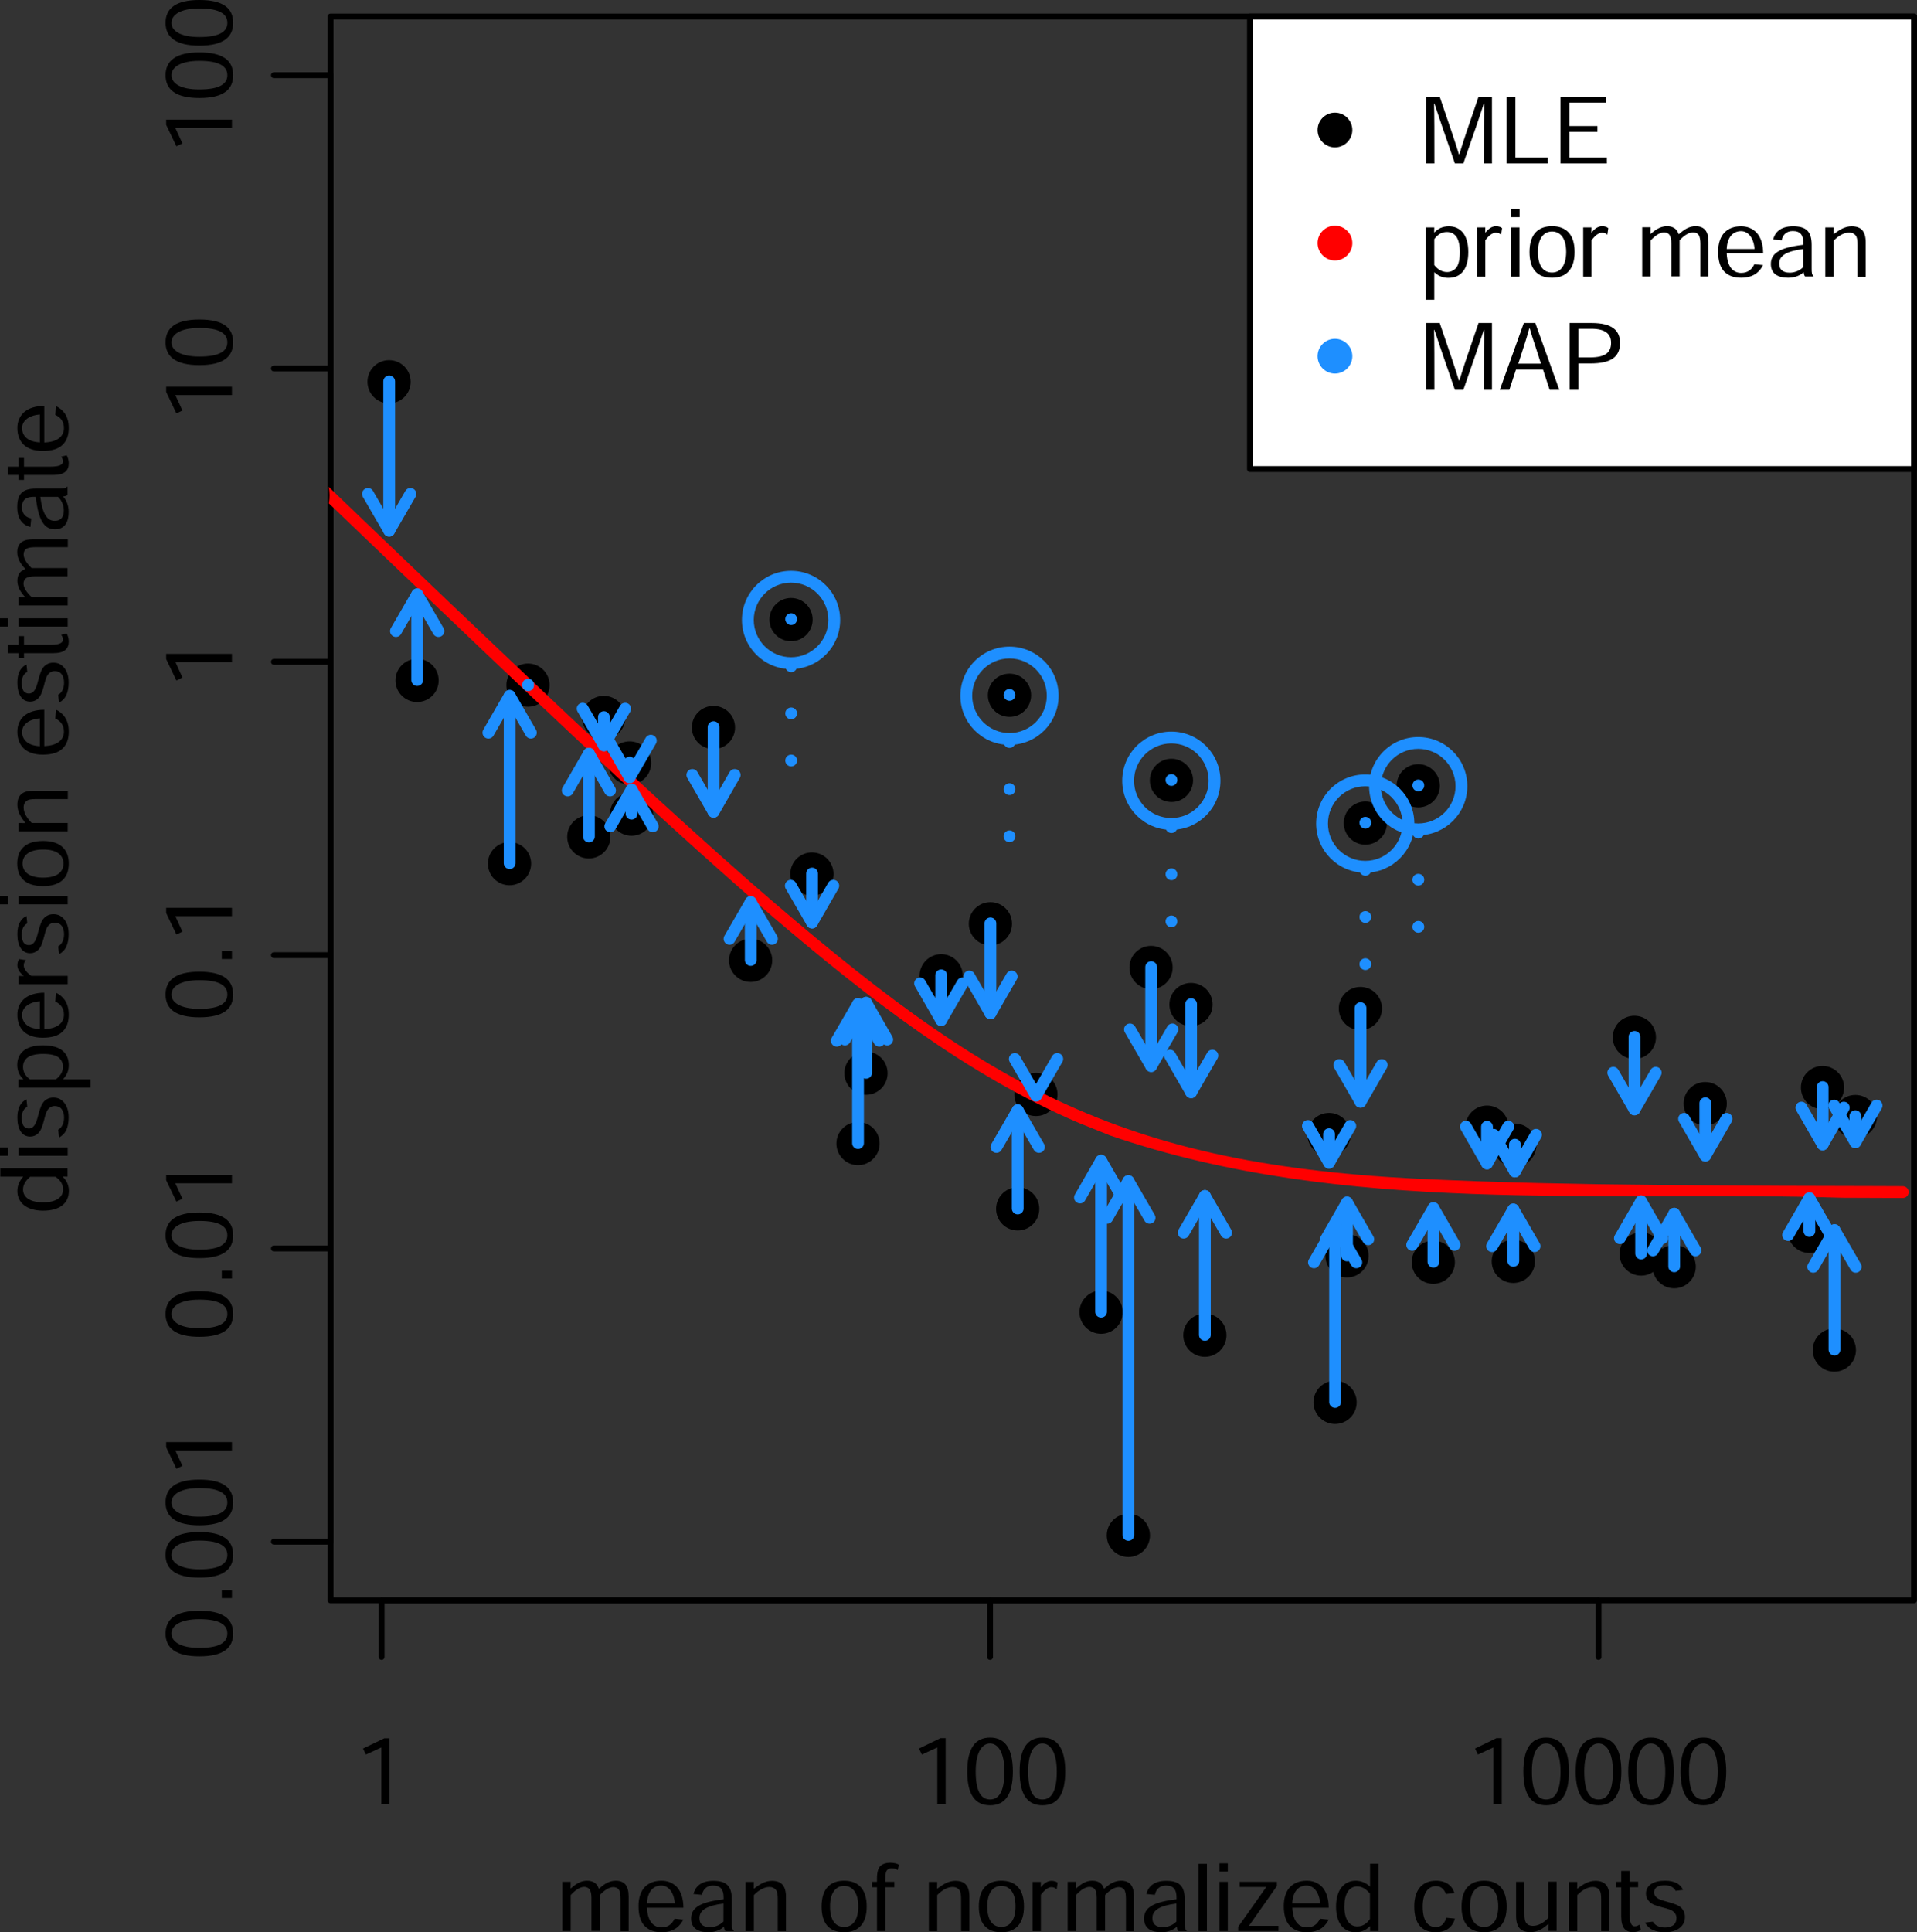 <?xml version="1.0" encoding="utf-8"?>
<!-- Generator: Adobe Illustrator 26.0.0, SVG Export Plug-In . SVG Version: 6.00 Build 0)  -->
<svg version="1.1" id="Layer_1" xmlns="http://www.w3.org/2000/svg" xmlns:xlink="http://www.w3.org/1999/xlink" x="0px" y="0px"
	 viewBox="0 0 158.85 160.08" style="enable-background:new 0 0 158.85 160.08;" xml:space="preserve">
<rect x="0" y="0" width="158.85" height="160.08" fill="#333333" stroke="none"/>
<style type="text/css">
	.st0{fill:none;stroke:#000000;stroke-width:0.488;stroke-linecap:round;stroke-linejoin:round;stroke-miterlimit:10;}
	.st1{fill:#FF0000;}
	.st2{fill:none;stroke:#1E8FFF;stroke-width:0.976;stroke-linecap:round;stroke-linejoin:round;stroke-miterlimit:10;}
	
		.st3{fill:none;stroke:#1E8FFF;stroke-width:0.976;stroke-linecap:round;stroke-linejoin:round;stroke-miterlimit:10;stroke-dasharray:0,3.905;}
	.st4{fill:#1E8FFF;}
	.st5{fill:#FFFFFF;}
</style>
<g>
	<path d="M34.03,31.63c0-0.99-0.8-1.79-1.79-1.79c-0.99,0-1.79,0.8-1.79,1.79c0,0.99,0.8,1.79,1.79,1.79
		C33.23,33.42,34.03,32.62,34.03,31.63"/>
	<path d="M45.54,56.76c0-0.99-0.8-1.79-1.79-1.79c-0.99,0-1.79,0.8-1.79,1.79s0.8,1.79,1.79,1.79
		C44.74,58.55,45.54,57.75,45.54,56.76"/>
	<path d="M51.82,59.44c0-0.99-0.8-1.79-1.79-1.79c-0.99,0-1.79,0.8-1.79,1.79c0,0.99,0.8,1.79,1.79,1.79
		C51.02,61.23,51.82,60.43,51.82,59.44"/>
	<path d="M53.96,63.21c0-0.99-0.8-1.79-1.79-1.79c-0.99,0-1.79,0.8-1.79,1.79c0,0.99,0.8,1.79,1.79,1.79
		C53.16,65,53.96,64.2,53.96,63.21"/>
	<path d="M60.91,60.27c0-0.99-0.8-1.79-1.79-1.79c-0.99,0-1.79,0.8-1.79,1.79c0,0.99,0.8,1.79,1.79,1.79
		C60.11,62.06,60.91,61.26,60.91,60.27"/>
	<path d="M69.07,72.41c0-0.99-0.8-1.79-1.79-1.79c-0.99,0-1.79,0.8-1.79,1.79c0,0.99,0.8,1.79,1.79,1.79
		C68.27,74.2,69.07,73.4,69.07,72.41"/>
	<path d="M79.78,80.84c0-0.99-0.8-1.79-1.79-1.79c-0.99,0-1.79,0.8-1.79,1.79c0,0.99,0.8,1.79,1.79,1.79
		C78.98,82.63,79.78,81.83,79.78,80.84"/>
	<path d="M83.86,76.53c0-0.99-0.8-1.79-1.79-1.79c-0.99,0-1.79,0.8-1.79,1.79c0,0.99,0.8,1.79,1.79,1.79
		C83.06,78.32,83.86,77.52,83.86,76.53"/>
	<path d="M87.63,90.67c0-0.99-0.8-1.79-1.79-1.79c-0.99,0-1.79,0.8-1.79,1.79c0,0.99,0.8,1.79,1.79,1.79
		C86.83,92.47,87.63,91.66,87.63,90.67"/>
	<path d="M97.17,80.15c0-0.99-0.8-1.79-1.79-1.79c-0.99,0-1.79,0.8-1.79,1.79c0,0.99,0.8,1.79,1.79,1.79
		C96.37,81.94,97.17,81.14,97.17,80.15"/>
	<path d="M100.48,83.22c0-0.99-0.8-1.79-1.79-1.79c-0.99,0-1.79,0.8-1.79,1.79c0,0.99,0.8,1.79,1.79,1.79
		C99.68,85.01,100.48,84.21,100.48,83.22"/>
	<path d="M111.92,93.99c0-0.99-0.8-1.79-1.79-1.79c-0.99,0-1.79,0.8-1.79,1.79s0.8,1.79,1.79,1.79
		C111.12,95.78,111.92,94.98,111.92,93.99"/>
	<path d="M114.52,83.55c0-0.99-0.8-1.79-1.79-1.79c-0.99,0-1.79,0.8-1.79,1.79s0.8,1.79,1.79,1.79
		C113.71,85.34,114.52,84.53,114.52,83.55"/>
	<path d="M125.01,93.38c0-0.99-0.8-1.79-1.79-1.79s-1.79,0.8-1.79,1.79c0,0.99,0.8,1.79,1.79,1.79S125.01,94.37,125.01,93.38"/>
	<path d="M127.31,94.87c0-0.99-0.8-1.79-1.79-1.79s-1.79,0.81-1.79,1.79c0,0.99,0.8,1.79,1.79,1.79S127.31,95.85,127.31,94.87"/>
	<path d="M137.22,85.94c0-0.99-0.8-1.79-1.79-1.79c-0.99,0-1.79,0.8-1.79,1.79c0,0.99,0.8,1.79,1.79,1.79
		C136.42,87.73,137.22,86.92,137.22,85.94"/>
	<path d="M143.09,91.43c0-0.99-0.8-1.79-1.79-1.79c-0.99,0-1.79,0.8-1.79,1.79c0,0.99,0.8,1.79,1.79,1.79
		C142.29,93.22,143.09,92.42,143.09,91.43"/>
	<path d="M152.81,90.1c0-0.99-0.8-1.79-1.79-1.79c-0.99,0-1.79,0.8-1.79,1.79c0,0.99,0.8,1.79,1.79,1.79
		C152,91.88,152.81,91.08,152.81,90.1"/>
	<path d="M155.53,92.5c0-0.99-0.8-1.79-1.79-1.79c-0.99,0-1.79,0.8-1.79,1.79c0,0.99,0.8,1.79,1.79,1.79
		C154.72,94.29,155.53,93.49,155.53,92.5"/>
	<path d="M36.35,56.37c0-0.99-0.8-1.79-1.79-1.79c-0.99,0-1.79,0.8-1.79,1.79c0,0.99,0.8,1.79,1.79,1.79
		C35.55,58.16,36.35,57.36,36.35,56.37"/>
	<path d="M44.01,71.55c0-0.99-0.8-1.79-1.79-1.79c-0.99,0-1.79,0.8-1.79,1.79c0,0.99,0.8,1.79,1.79,1.79
		C43.21,73.34,44.01,72.53,44.01,71.55"/>
	<path d="M50.58,69.33c0-0.99-0.8-1.79-1.79-1.79c-0.99,0-1.79,0.8-1.79,1.79c0,0.99,0.8,1.79,1.79,1.79
		C49.78,71.12,50.58,70.32,50.58,69.33"/>
	<path d="M54.12,67.45c0-0.99-0.8-1.79-1.79-1.79c-0.99,0-1.79,0.8-1.79,1.79s0.8,1.79,1.79,1.79
		C53.31,69.24,54.12,68.43,54.12,67.45"/>
	<path d="M63.99,79.56c0-0.99-0.8-1.79-1.79-1.79c-0.99,0-1.79,0.8-1.79,1.79c0,0.99,0.8,1.79,1.79,1.79
		C63.19,81.35,63.99,80.55,63.99,79.56"/>
	<path d="M72.89,94.74c0-0.99-0.8-1.79-1.79-1.79c-0.99,0-1.79,0.8-1.79,1.79c0,0.99,0.8,1.79,1.79,1.79
		C72.08,96.53,72.89,95.72,72.89,94.74"/>
	<path d="M73.55,88.91c0-0.99-0.8-1.79-1.79-1.79c-0.99,0-1.79,0.8-1.79,1.79c0,0.99,0.8,1.79,1.79,1.79
		C72.75,90.7,73.55,89.9,73.55,88.91"/>
	<path d="M86.12,100.15c0-0.99-0.8-1.79-1.79-1.79c-0.99,0-1.79,0.8-1.79,1.79c0,0.99,0.8,1.79,1.79,1.79
		C85.32,101.94,86.12,101.14,86.12,100.15"/>
	<path d="M93.03,108.71c0-0.99-0.8-1.79-1.79-1.79c-0.99,0-1.79,0.8-1.79,1.79c0,0.99,0.8,1.79,1.79,1.79
		C92.23,110.5,93.03,109.7,93.03,108.71"/>
	<path d="M95.29,127.2c0-0.99-0.8-1.79-1.79-1.79c-0.99,0-1.79,0.8-1.79,1.79c0,0.99,0.8,1.79,1.79,1.79
		C94.49,128.99,95.29,128.19,95.29,127.2"/>
	<path d="M101.63,110.62c0-0.99-0.8-1.79-1.79-1.79c-0.99,0-1.79,0.8-1.79,1.79c0,0.99,0.8,1.79,1.79,1.79
		C100.83,112.41,101.63,111.61,101.63,110.62"/>
	<path d="M112.42,116.18c0-0.99-0.8-1.79-1.79-1.79c-0.99,0-1.79,0.8-1.79,1.79c0,0.99,0.8,1.79,1.79,1.79
		C111.62,117.97,112.42,117.17,112.42,116.18"/>
	<path d="M113.41,104.04c0-0.99-0.8-1.79-1.79-1.79c-0.99,0-1.79,0.8-1.79,1.79c0,0.99,0.8,1.79,1.79,1.79
		C112.61,105.83,113.41,105.03,113.41,104.04"/>
	<path d="M120.56,104.57c0-0.99-0.8-1.79-1.79-1.79c-0.99,0-1.79,0.8-1.79,1.79c0,0.99,0.8,1.79,1.79,1.79
		C119.75,106.36,120.56,105.56,120.56,104.57"/>
	<path d="M127.19,104.5c0-0.99-0.8-1.79-1.79-1.79c-0.99,0-1.79,0.8-1.79,1.79c0,0.99,0.8,1.79,1.79,1.79
		C126.38,106.29,127.19,105.49,127.19,104.5"/>
	<path d="M137.78,103.89c0-0.99-0.8-1.79-1.79-1.79c-0.99,0-1.79,0.8-1.79,1.79c0,0.99,0.8,1.79,1.79,1.79
		C136.97,105.68,137.78,104.88,137.78,103.89"/>
	<path d="M140.52,104.94c0-0.99-0.8-1.79-1.79-1.79c-0.99,0-1.79,0.8-1.79,1.79c0,0.99,0.8,1.79,1.79,1.79
		C139.71,106.73,140.52,105.93,140.52,104.94"/>
	<path d="M151.72,102.01c0-0.99-0.8-1.79-1.79-1.79c-0.99,0-1.79,0.8-1.79,1.79c0,0.99,0.8,1.79,1.79,1.79
		C150.92,103.8,151.72,103,151.72,102.01"/>
	<path d="M153.79,111.85c0-0.99-0.8-1.79-1.79-1.79c-0.99,0-1.79,0.8-1.79,1.79c0,0.99,0.8,1.79,1.79,1.79
		C152.99,113.64,153.79,112.83,153.79,111.85"/>
	<path d="M67.34,51.33c0-0.99-0.8-1.79-1.79-1.79c-0.99,0-1.79,0.8-1.79,1.79c0,0.99,0.8,1.79,1.79,1.79
		C66.54,53.12,67.34,52.32,67.34,51.33"/>
	<path d="M85.44,57.6c0-0.99-0.8-1.79-1.79-1.79c-0.99,0-1.79,0.8-1.79,1.79c0,0.99,0.8,1.79,1.79,1.79
		C84.64,59.4,85.44,58.59,85.44,57.6"/>
	<path d="M98.86,64.65c0-0.99-0.8-1.79-1.79-1.79c-0.99,0-1.79,0.8-1.79,1.79c0,0.99,0.8,1.79,1.79,1.79
		C98.05,66.45,98.86,65.64,98.86,64.65"/>
	<path d="M114.93,68.19c0-0.99-0.8-1.79-1.79-1.79c-0.99,0-1.79,0.8-1.79,1.79c0,0.99,0.8,1.79,1.79,1.79
		C114.12,69.98,114.93,69.18,114.93,68.19"/>
	<path d="M119.31,65.1c0-0.99-0.8-1.79-1.79-1.79c-0.99,0-1.79,0.8-1.79,1.79c0,0.99,0.8,1.79,1.79,1.79
		C118.51,66.89,119.31,66.09,119.31,65.1"/>
	<line class="st0" x1="31.62" y1="132.58" x2="132.46" y2="132.58"/>
	<line class="st0" x1="31.62" y1="132.58" x2="31.62" y2="137.27"/>
	<line class="st0" x1="82.04" y1="132.58" x2="82.04" y2="137.27"/>
	<line class="st0" x1="132.46" y1="132.58" x2="132.46" y2="137.27"/>
	<polyline points="30.08,144.86 30.32,145.36 31.6,144.77 31.6,149.45 32.28,149.45 32.28,144.01 31.85,144.01 30.08,144.86 	"/>
	<path d="M86.38,144.44c0.65,0,1.19,0.72,1.19,2.32c0,1.73-0.5,2.32-1.19,2.32c-0.68,0-1.18-0.56-1.18-2.32
		C85.19,145.15,85.73,144.44,86.38,144.44L86.38,144.44 M84.49,146.75c0,2.02,0.71,2.81,1.89,2.81c1.23,0,1.89-0.85,1.89-2.81
		c0-1.93-0.68-2.8-1.89-2.8C85.18,143.95,84.49,144.81,84.49,146.75L84.49,146.75z M82.04,144.44c0.65,0,1.19,0.72,1.19,2.32
		c0,1.73-0.5,2.32-1.19,2.32c-0.68,0-1.19-0.56-1.19-2.32C80.85,145.15,81.39,144.44,82.04,144.44L82.04,144.44z M80.15,146.75
		c0,2.02,0.71,2.81,1.89,2.81c1.23,0,1.89-0.85,1.89-2.81c0-1.93-0.68-2.8-1.89-2.8C80.84,143.95,80.15,144.81,80.15,146.75
		L80.15,146.75z M76.15,144.86l0.24,0.5l1.28-0.59v4.68h0.69v-5.45h-0.43L76.15,144.86z"/>
	<path d="M141.14,144.44c0.65,0,1.19,0.72,1.19,2.32c0,1.73-0.5,2.32-1.19,2.32c-0.68,0-1.18-0.56-1.18-2.32
		C139.96,145.15,140.5,144.44,141.14,144.44L141.14,144.44 M139.26,146.75c0,2.02,0.71,2.81,1.89,2.81c1.23,0,1.89-0.85,1.89-2.81
		c0-1.93-0.68-2.8-1.89-2.8C139.94,143.95,139.26,144.81,139.26,146.75L139.26,146.75z M136.8,144.44c0.65,0,1.19,0.72,1.19,2.32
		c0,1.73-0.5,2.32-1.19,2.32c-0.68,0-1.19-0.56-1.19-2.32C135.62,145.15,136.16,144.44,136.8,144.44L136.8,144.44z M134.92,146.75
		c0,2.02,0.71,2.81,1.89,2.81c1.23,0,1.89-0.85,1.89-2.81c0-1.93-0.68-2.8-1.89-2.8C135.6,143.95,134.92,144.81,134.92,146.75
		L134.92,146.75z M132.46,144.44c0.65,0,1.19,0.72,1.19,2.32c0,1.73-0.5,2.32-1.19,2.32c-0.68,0-1.18-0.56-1.18-2.32
		C131.28,145.15,131.81,144.44,132.46,144.44L132.46,144.44z M130.57,146.75c0,2.02,0.71,2.81,1.89,2.81c1.23,0,1.89-0.85,1.89-2.81
		c0-1.93-0.68-2.8-1.89-2.8C131.26,143.95,130.57,144.81,130.57,146.75L130.57,146.75z M128.12,144.44c0.65,0,1.19,0.72,1.19,2.32
		c0,1.73-0.5,2.32-1.19,2.32c-0.68,0-1.18-0.56-1.18-2.32C126.93,145.15,127.47,144.44,128.12,144.44L128.12,144.44z M126.23,146.75
		c0,2.02,0.71,2.81,1.89,2.81c1.23,0,1.89-0.85,1.89-2.81c0-1.93-0.68-2.8-1.89-2.8C126.92,143.95,126.23,144.81,126.23,146.75
		L126.23,146.75z M122.23,144.86l0.24,0.5l1.28-0.59v4.68h0.69v-5.45H124L122.23,144.86z"/>
	<rect x="27.39" y="1.37" class="st0" width="131.21" height="131.21"/>
	<path d="M139.46,156.57c-0.1-0.23-0.26-0.4-0.47-0.53c-0.28-0.16-0.61-0.23-1.01-0.23c-0.51,0-0.86,0.09-1.14,0.26
		c-0.28,0.17-0.45,0.45-0.45,0.8c0,0.25,0.09,0.48,0.27,0.66c0.2,0.22,0.47,0.33,1.05,0.48c0.57,0.14,0.83,0.23,1,0.4
		c0.14,0.13,0.21,0.31,0.21,0.48c0,0.25-0.08,0.44-0.22,0.57c-0.19,0.16-0.46,0.23-0.73,0.23c-0.5,0-0.86-0.2-1.01-0.49l-0.65,0.08
		c0.15,0.27,0.36,0.48,0.63,0.6c0.29,0.14,0.64,0.2,1.04,0.2c0.52,0,0.94-0.14,1.22-0.37c0.29-0.24,0.42-0.52,0.42-0.9
		c0-0.31-0.11-0.55-0.27-0.72c-0.21-0.22-0.51-0.35-1.11-0.51c-0.62-0.17-0.79-0.23-0.96-0.37c-0.14-0.11-0.22-0.27-0.22-0.42
		c0-0.21,0.09-0.35,0.22-0.45c0.17-0.11,0.43-0.15,0.68-0.15c0.49,0,0.78,0.22,0.89,0.46L139.46,156.57 M134.34,155.9h-0.41v0.46
		h0.41v2.42c0,0.94,0.36,1.29,0.97,1.29c0.28,0,0.5-0.09,0.66-0.17l-0.11-0.46c-0.09,0.07-0.23,0.15-0.4,0.15
		c-0.28,0-0.43-0.33-0.43-1.02v-2.22h0.71v-0.46h-0.71v-0.89h-0.69V155.9z M133.36,159.99v-2.83c0-0.48-0.1-0.8-0.28-1.01
		c-0.19-0.23-0.5-0.33-0.89-0.33c-0.26,0-0.52,0.07-0.76,0.18c-0.24,0.12-0.48,0.28-0.71,0.46h-0.03l0.01-0.55h-0.69v4.08h0.69V157
		c0.19-0.2,0.46-0.41,0.67-0.51c0.2-0.1,0.4-0.16,0.6-0.16c0.28,0,0.44,0.1,0.55,0.23c0.14,0.18,0.16,0.47,0.16,0.79v2.64H133.36z
		 M125.63,155.9v2.83c0,0.48,0.1,0.79,0.28,1.01c0.19,0.23,0.52,0.33,0.9,0.33c0.31,0,0.6-0.08,0.86-0.22
		c0.22-0.12,0.41-0.27,0.61-0.44h0.03l-0.01,0.56h0.69v-4.08h-0.69v3c-0.2,0.22-0.43,0.39-0.63,0.49c-0.21,0.11-0.44,0.17-0.64,0.17
		c-0.28,0-0.45-0.1-0.55-0.22c-0.14-0.18-0.16-0.47-0.16-0.8v-2.63H125.63z M122.98,159.64c-0.7,0-1.17-0.52-1.17-1.7
		c0-1.24,0.55-1.7,1.17-1.7c0.61,0,1.17,0.46,1.17,1.7C124.15,159.07,123.69,159.64,122.98,159.64L122.98,159.64z M124.85,157.95
		c0-1.53-0.77-2.14-1.87-2.14c-1.1,0-1.87,0.61-1.87,2.14c0,1.36,0.6,2.13,1.87,2.13C124.23,160.08,124.85,159.29,124.85,157.95
		L124.85,157.95z M120.52,156.83c-0.18-0.58-0.65-1.02-1.53-1.02c-1.05,0-1.8,0.66-1.8,2.13c0,1.51,0.69,2.14,1.79,2.14
		c0.86,0,1.4-0.44,1.58-1.13l-0.71-0.07c-0.15,0.47-0.4,0.77-0.88,0.77c-0.57,0-1.08-0.4-1.08-1.7c0-1.16,0.49-1.69,1.09-1.69
		c0.45,0,0.68,0.27,0.84,0.65L120.52,156.83z M112.47,159.6c-0.67,0-1.07-0.61-1.07-1.65c0-1.05,0.39-1.67,1.07-1.67
		c0.41,0,0.76,0.25,1.05,0.59v2.11C113.33,159.26,113.01,159.6,112.47,159.6L112.47,159.6z M113.54,159.58l-0.01,0.4h0.69v-5.58
		h-0.69v1.89h-0.01c-0.31-0.28-0.7-0.48-1.18-0.48c-0.92,0-1.63,0.71-1.63,2.14c0,1.28,0.54,2.13,1.65,2.13
		c0.62,0,0.96-0.32,1.16-0.5H113.54z M107.08,157.69c0.05-1.05,0.57-1.48,1.19-1.48c0.59,0,1.05,0.56,1.12,1.48H107.08z
		 M110.1,158.05c0-0.72-0.18-1.32-0.54-1.72c-0.34-0.35-0.77-0.52-1.28-0.52c-0.58,0-1.02,0.18-1.35,0.49
		c-0.36,0.36-0.55,0.92-0.55,1.61c0,0.78,0.19,1.32,0.52,1.66c0.35,0.36,0.84,0.51,1.39,0.51c0.56,0,0.95-0.15,1.24-0.35
		c0.28-0.21,0.46-0.47,0.57-0.7l-0.72-0.07c-0.23,0.48-0.58,0.72-1.09,0.72c-0.57,0-1.15-0.4-1.2-1.63H110.1z M105.81,155.9h-3.09
		v0.43h2.21l-2.33,3.3v0.35h3.34v-0.43h-2.45l2.32-3.3V155.9z M101.74,155.9h-0.69v4.08h0.69V155.9z M101.05,155.05h0.69v-0.68
		h-0.69V155.05z M99.32,159.99h0.69v-5.58h-0.69V159.99z M97.48,159.19c-0.34,0.37-0.83,0.47-1.12,0.47c-0.66,0-0.87-0.33-0.87-0.76
		c0-0.64,0.59-1.02,1.99-1.2V159.19z M98.33,159.99v-0.04c-0.14-0.12-0.16-0.26-0.16-0.62v-1.98c0-1.17-0.52-1.53-1.54-1.53
		c-1.08,0-1.5,0.54-1.64,1.09l0.71,0.07c0.07-0.39,0.34-0.77,0.91-0.77c0.65,0,0.88,0.35,0.88,0.99v0.15
		c-1.99,0.23-2.69,0.72-2.69,1.59c0,0.69,0.42,1.14,1.46,1.14c0.46,0,0.97-0.17,1.25-0.46h0.01c0.01,0.14,0.04,0.26,0.12,0.37H98.33
		z M93.96,159.99v-2.88c0-0.46-0.09-0.77-0.27-0.99c-0.18-0.2-0.43-0.31-0.79-0.31c-0.26,0-0.48,0.06-0.72,0.17
		c-0.22,0.11-0.44,0.28-0.68,0.49h-0.02c-0.05-0.15-0.15-0.34-0.29-0.45c-0.16-0.13-0.38-0.21-0.68-0.21
		c-0.22,0-0.46,0.05-0.67,0.16c-0.21,0.1-0.43,0.27-0.67,0.48h-0.02l0.01-0.55h-0.69v4.08h0.69v-2.98c0.2-0.22,0.4-0.39,0.58-0.5
		c0.2-0.12,0.38-0.18,0.54-0.18c0.18,0,0.33,0.07,0.43,0.18c0.12,0.16,0.17,0.41,0.17,0.74v2.73h0.69V157
		c0.21-0.22,0.4-0.38,0.59-0.49c0.19-0.11,0.37-0.17,0.53-0.17c0.22,0,0.36,0.08,0.46,0.2c0.12,0.17,0.15,0.47,0.15,0.76v2.7H93.96z
		 M86.24,156.33l0.01-0.42h-0.69v4.08h0.69v-3.01c0.14-0.19,0.29-0.35,0.43-0.46c0.17-0.12,0.31-0.18,0.44-0.18
		c0.1,0,0.19,0.02,0.27,0.06c0.06,0.03,0.12,0.07,0.17,0.12l0.08-0.55c-0.07-0.05-0.13-0.08-0.2-0.1c-0.09-0.03-0.19-0.05-0.3-0.05
		c-0.19,0-0.34,0.06-0.49,0.15c-0.15,0.1-0.28,0.23-0.4,0.37H86.24z M82.98,159.64c-0.7,0-1.17-0.52-1.17-1.7
		c0-1.24,0.55-1.7,1.17-1.7c0.61,0,1.17,0.46,1.17,1.7C84.15,159.07,83.68,159.64,82.98,159.64L82.98,159.64z M84.85,157.95
		c0-1.53-0.77-2.14-1.87-2.14c-1.1,0-1.87,0.61-1.87,2.14c0,1.36,0.6,2.13,1.87,2.13C84.23,160.08,84.85,159.29,84.85,157.95
		L84.85,157.95z M80.33,159.99v-2.83c0-0.48-0.1-0.8-0.28-1.01c-0.19-0.23-0.5-0.33-0.89-0.33c-0.26,0-0.52,0.07-0.76,0.18
		c-0.25,0.12-0.48,0.28-0.72,0.46h-0.03l0.01-0.55h-0.69v4.08h0.69V157c0.19-0.2,0.46-0.41,0.67-0.51c0.2-0.1,0.4-0.16,0.6-0.16
		c0.28,0,0.44,0.1,0.55,0.23c0.14,0.18,0.16,0.47,0.16,0.79v2.64H80.33z M74.49,154.48c-0.09-0.05-0.18-0.08-0.28-0.11
		c-0.14-0.03-0.28-0.05-0.44-0.05c-0.35,0-0.61,0.09-0.79,0.24c-0.22,0.21-0.31,0.57-0.31,1.07v0.27h-0.41v0.45h0.41v3.63h0.69
		v-3.63h0.75v-0.45h-0.75v-0.28c0-0.38,0.06-0.61,0.18-0.72c0.1-0.08,0.22-0.12,0.36-0.12c0.11,0,0.22,0.02,0.31,0.05
		c0.08,0.03,0.14,0.07,0.18,0.1L74.49,154.48z M69.95,159.64c-0.7,0-1.17-0.52-1.17-1.7c0-1.24,0.56-1.7,1.17-1.7
		c0.61,0,1.17,0.46,1.17,1.7C71.12,159.07,70.66,159.64,69.95,159.64L69.95,159.64z M71.82,157.95c0-1.53-0.78-2.14-1.87-2.14
		c-1.1,0-1.87,0.61-1.87,2.14c0,1.36,0.6,2.13,1.87,2.13C71.2,160.08,71.82,159.29,71.82,157.95L71.82,157.95z M65.13,159.99v-2.83
		c0-0.48-0.1-0.8-0.28-1.01c-0.19-0.23-0.51-0.33-0.89-0.33c-0.26,0-0.52,0.07-0.76,0.18c-0.24,0.12-0.48,0.28-0.71,0.46h-0.03
		l0.01-0.55h-0.69v4.08h0.69V157c0.19-0.2,0.46-0.41,0.67-0.51c0.2-0.1,0.41-0.16,0.6-0.16c0.28,0,0.44,0.1,0.55,0.23
		c0.14,0.18,0.16,0.47,0.16,0.79v2.64H65.13z M59.95,159.19c-0.35,0.37-0.83,0.47-1.12,0.47c-0.66,0-0.87-0.33-0.87-0.76
		c0-0.64,0.59-1.02,1.99-1.2V159.19z M60.8,159.99v-0.04c-0.14-0.12-0.16-0.26-0.16-0.62v-1.98c0-1.17-0.52-1.53-1.54-1.53
		c-1.08,0-1.5,0.54-1.64,1.09l0.71,0.07c0.07-0.39,0.34-0.77,0.91-0.77c0.65,0,0.88,0.35,0.88,0.99v0.15
		c-1.99,0.23-2.69,0.72-2.69,1.59c0,0.69,0.42,1.14,1.46,1.14c0.46,0,0.97-0.17,1.25-0.46h0.01c0.01,0.14,0.04,0.26,0.12,0.37H60.8z
		 M53.61,157.69c0.05-1.05,0.57-1.48,1.19-1.48c0.59,0,1.05,0.56,1.12,1.48H53.61z M56.63,158.05c0-0.72-0.18-1.32-0.54-1.72
		c-0.34-0.35-0.77-0.52-1.28-0.52c-0.58,0-1.02,0.18-1.35,0.49c-0.36,0.36-0.55,0.92-0.55,1.61c0,0.78,0.18,1.32,0.52,1.66
		c0.35,0.36,0.84,0.51,1.38,0.51c0.56,0,0.95-0.15,1.24-0.35c0.28-0.21,0.46-0.47,0.57-0.7l-0.72-0.07
		c-0.23,0.48-0.58,0.72-1.09,0.72c-0.57,0-1.15-0.4-1.2-1.63H56.63z M52.09,159.99v-2.88c0-0.46-0.09-0.77-0.27-0.99
		c-0.18-0.2-0.43-0.31-0.79-0.31c-0.26,0-0.48,0.06-0.71,0.17c-0.23,0.11-0.44,0.28-0.68,0.49h-0.02c-0.05-0.15-0.15-0.34-0.29-0.45
		c-0.16-0.13-0.38-0.21-0.68-0.21c-0.22,0-0.46,0.05-0.67,0.16c-0.22,0.1-0.44,0.27-0.68,0.48h-0.02l0.01-0.55h-0.69v4.08h0.69
		v-2.98c0.2-0.22,0.4-0.39,0.58-0.5c0.2-0.12,0.38-0.18,0.54-0.18c0.18,0,0.32,0.07,0.43,0.18c0.12,0.16,0.17,0.41,0.17,0.74v2.73
		h0.69V157c0.21-0.22,0.4-0.38,0.59-0.49c0.19-0.11,0.37-0.17,0.52-0.17c0.22,0,0.36,0.08,0.46,0.2c0.12,0.17,0.15,0.47,0.15,0.76
		v2.7H52.09z"/>
	<path d="M3.31,36.65c-1.05-0.05-1.48-0.57-1.48-1.19c0-0.59,0.56-1.05,1.48-1.12V36.65 M3.68,33.63c-0.72,0-1.32,0.18-1.72,0.55
		c-0.35,0.34-0.52,0.77-0.52,1.28c0,0.58,0.18,1.03,0.49,1.35c0.36,0.36,0.92,0.55,1.61,0.55c0.78,0,1.32-0.18,1.66-0.52
		c0.36-0.35,0.5-0.84,0.5-1.38c0-0.56-0.15-0.95-0.35-1.24c-0.21-0.28-0.47-0.46-0.7-0.57l-0.07,0.72c0.48,0.23,0.72,0.58,0.72,1.09
		c0,0.58-0.39,1.15-1.63,1.2V33.63z M1.53,39.35v0.41h0.46v-0.41h2.42c0.94,0,1.29-0.36,1.29-0.97c0-0.28-0.09-0.5-0.17-0.66
		l-0.46,0.11c0.07,0.09,0.15,0.23,0.15,0.4c0,0.28-0.33,0.43-1.02,0.43H1.99v-0.72H1.53v0.72H0.64v0.69H1.53z M4.81,41.16
		c0.37,0.34,0.48,0.83,0.48,1.12c0,0.66-0.33,0.87-0.76,0.87c-0.64,0-1.01-0.59-1.19-1.99H4.81z M5.61,40.32H5.57
		c-0.13,0.14-0.26,0.16-0.62,0.16H2.96c-1.17,0-1.53,0.52-1.53,1.54c0,1.08,0.54,1.5,1.09,1.64l0.07-0.71
		c-0.39-0.07-0.77-0.34-0.77-0.91c0-0.65,0.35-0.88,0.99-0.88h0.15c0.23,1.99,0.72,2.69,1.59,2.69c0.69,0,1.14-0.42,1.14-1.46
		c0-0.46-0.17-0.97-0.46-1.25v-0.01c0.14-0.01,0.26-0.04,0.37-0.12V40.32z M5.61,44.68H2.73c-0.46,0-0.77,0.09-0.99,0.27
		c-0.2,0.18-0.31,0.43-0.31,0.79c0,0.26,0.06,0.48,0.17,0.71c0.11,0.23,0.28,0.45,0.5,0.68v0.02c-0.15,0.05-0.34,0.15-0.45,0.29
		c-0.13,0.16-0.21,0.38-0.21,0.68c0,0.22,0.06,0.46,0.16,0.67c0.1,0.21,0.26,0.43,0.48,0.67v0.02l-0.55-0.01v0.69h4.08v-0.69H2.63
		c-0.22-0.2-0.39-0.4-0.5-0.58c-0.12-0.2-0.18-0.38-0.18-0.54c0-0.18,0.07-0.33,0.18-0.43c0.16-0.12,0.41-0.17,0.74-0.17h2.73v-0.69
		H2.62c-0.22-0.21-0.38-0.4-0.49-0.59c-0.11-0.19-0.17-0.37-0.17-0.53c0-0.22,0.07-0.36,0.2-0.46c0.18-0.12,0.47-0.15,0.76-0.15h2.7
		V44.68z M5.61,51.22H1.53v0.69h4.08V51.22z M0.68,51.22H0v0.69h0.68V51.22z M1.53,54.11v0.41h0.46v-0.41h2.42
		c0.94,0,1.29-0.36,1.29-0.97c0-0.28-0.09-0.5-0.17-0.66l-0.46,0.11c0.07,0.09,0.15,0.22,0.15,0.4c0,0.28-0.33,0.43-1.02,0.43H1.99
		V52.7H1.53v0.72H0.64v0.69H1.53z M2.2,55.06c-0.23,0.09-0.4,0.26-0.53,0.47c-0.16,0.28-0.23,0.61-0.23,1.01
		c0,0.51,0.09,0.86,0.26,1.14c0.17,0.28,0.45,0.45,0.8,0.45c0.25,0,0.48-0.09,0.66-0.27c0.21-0.21,0.33-0.48,0.48-1.05
		c0.14-0.57,0.23-0.83,0.4-1c0.13-0.14,0.31-0.21,0.48-0.21c0.25,0,0.44,0.08,0.56,0.22c0.16,0.19,0.23,0.46,0.23,0.73
		c0,0.5-0.2,0.86-0.49,1.01l0.08,0.65c0.27-0.15,0.48-0.36,0.6-0.63c0.13-0.29,0.19-0.64,0.19-1.04c0-0.53-0.14-0.94-0.37-1.22
		c-0.24-0.29-0.52-0.42-0.9-0.42c-0.31,0-0.55,0.11-0.72,0.27c-0.22,0.21-0.35,0.51-0.51,1.11c-0.16,0.62-0.23,0.79-0.37,0.96
		c-0.11,0.14-0.26,0.22-0.42,0.22c-0.2,0-0.35-0.09-0.45-0.22c-0.11-0.17-0.15-0.43-0.15-0.68c0-0.49,0.22-0.78,0.46-0.89L2.2,55.06
		z M3.31,61.82c-1.05-0.05-1.48-0.57-1.48-1.19c0-0.59,0.56-1.05,1.48-1.12V61.82z M3.68,58.8c-0.72,0-1.32,0.18-1.72,0.54
		c-0.35,0.34-0.52,0.77-0.52,1.28c0,0.58,0.18,1.03,0.49,1.35c0.36,0.36,0.92,0.55,1.61,0.55c0.78,0,1.32-0.18,1.66-0.52
		c0.36-0.35,0.5-0.84,0.5-1.39c0-0.56-0.15-0.95-0.35-1.24c-0.21-0.28-0.47-0.47-0.7-0.57l-0.07,0.72c0.48,0.23,0.72,0.59,0.72,1.09
		c0,0.57-0.39,1.15-1.63,1.2V58.8z M5.61,65.51H2.78c-0.48,0-0.79,0.09-1.01,0.28c-0.23,0.19-0.33,0.51-0.33,0.89
		c0,0.26,0.07,0.52,0.18,0.76c0.12,0.24,0.28,0.48,0.46,0.72v0.03l-0.55-0.01v0.69h4.08v-0.69H2.63c-0.2-0.19-0.4-0.46-0.51-0.67
		c-0.1-0.2-0.16-0.41-0.16-0.6c0-0.28,0.1-0.44,0.23-0.55c0.18-0.14,0.47-0.16,0.79-0.16h2.64V65.51z M5.26,71.54
		c0,0.7-0.52,1.17-1.69,1.17c-1.24,0-1.7-0.55-1.7-1.17c0-0.61,0.46-1.16,1.7-1.16C4.69,70.37,5.26,70.83,5.26,71.54L5.26,71.54z
		 M3.57,69.67c-1.53,0-2.14,0.78-2.14,1.87c0,1.1,0.61,1.87,2.14,1.87c1.36,0,2.13-0.6,2.13-1.87C5.7,70.29,4.91,69.67,3.57,69.67
		L3.57,69.67z M5.61,74.23H1.53v0.69h4.08V74.23z M0.68,74.23H0v0.69h0.68V74.23z M2.2,75.89c-0.23,0.1-0.4,0.26-0.53,0.48
		c-0.16,0.27-0.23,0.61-0.23,1.01c0,0.51,0.09,0.86,0.26,1.14c0.17,0.28,0.45,0.45,0.8,0.45c0.25,0,0.48-0.09,0.66-0.27
		c0.21-0.2,0.33-0.47,0.48-1.05c0.14-0.57,0.23-0.83,0.4-1c0.13-0.14,0.31-0.21,0.48-0.21c0.25,0,0.44,0.08,0.56,0.22
		c0.16,0.19,0.23,0.46,0.23,0.73c0,0.5-0.2,0.86-0.49,1.01l0.08,0.65c0.27-0.15,0.48-0.36,0.6-0.63c0.13-0.29,0.19-0.64,0.19-1.04
		c0-0.53-0.14-0.94-0.37-1.22c-0.24-0.29-0.52-0.42-0.9-0.42c-0.31,0-0.55,0.11-0.72,0.27c-0.22,0.21-0.35,0.51-0.51,1.11
		c-0.16,0.62-0.23,0.78-0.37,0.96c-0.11,0.14-0.26,0.22-0.42,0.22c-0.2,0-0.35-0.09-0.45-0.22c-0.11-0.17-0.15-0.43-0.15-0.68
		c0-0.49,0.22-0.78,0.46-0.9L2.2,75.89z M1.95,80.86l-0.42-0.01v0.69h4.08v-0.69H2.6c-0.19-0.14-0.35-0.28-0.46-0.43
		c-0.12-0.17-0.17-0.31-0.17-0.44c0-0.11,0.02-0.19,0.06-0.27c0.03-0.06,0.07-0.12,0.12-0.17l-0.55-0.08
		c-0.05,0.07-0.08,0.12-0.11,0.2c-0.03,0.09-0.05,0.19-0.05,0.3c0,0.19,0.06,0.34,0.15,0.49c0.1,0.15,0.23,0.28,0.37,0.4V80.86z
		 M3.31,85.26c-1.05-0.05-1.48-0.57-1.48-1.19c0-0.59,0.56-1.05,1.48-1.12V85.26z M3.68,82.24c-0.72,0-1.32,0.18-1.72,0.55
		c-0.35,0.34-0.52,0.77-0.52,1.28c0,0.58,0.18,1.03,0.49,1.35c0.36,0.36,0.92,0.55,1.61,0.55c0.78,0,1.32-0.18,1.66-0.52
		c0.36-0.35,0.5-0.84,0.5-1.39c0-0.56-0.15-0.95-0.35-1.24c-0.21-0.28-0.47-0.47-0.7-0.57l-0.07,0.72c0.48,0.23,0.72,0.58,0.72,1.09
		c0,0.57-0.39,1.15-1.63,1.2V82.24z M2.49,89.43c-0.21-0.15-0.36-0.33-0.45-0.5c-0.1-0.2-0.13-0.38-0.13-0.55
		c0-0.34,0.15-0.61,0.4-0.79c0.28-0.18,0.7-0.28,1.26-0.28c0.66,0,1.05,0.12,1.27,0.28c0.26,0.2,0.38,0.48,0.38,0.78
		c0,0.22-0.06,0.41-0.15,0.57c-0.1,0.16-0.23,0.33-0.44,0.48H2.49z M7.51,90.11v-0.69H5.24v-0.02c0.14-0.16,0.26-0.35,0.34-0.52
		c0.1-0.25,0.12-0.46,0.12-0.64c0-0.53-0.19-0.93-0.52-1.2C4.84,86.76,4.3,86.6,3.56,86.6c-0.76,0-1.27,0.18-1.61,0.45
		c-0.37,0.31-0.52,0.71-0.52,1.18c0,0.27,0.06,0.49,0.14,0.68c0.1,0.22,0.24,0.37,0.36,0.5v0.02l-0.41-0.01v0.69H7.51z M2.2,91.08
		c-0.23,0.1-0.4,0.26-0.53,0.48c-0.16,0.28-0.23,0.61-0.23,1.01c0,0.51,0.09,0.86,0.26,1.14c0.17,0.28,0.45,0.45,0.8,0.45
		c0.25,0,0.48-0.09,0.66-0.27c0.21-0.21,0.33-0.48,0.48-1.05c0.14-0.57,0.23-0.83,0.4-1c0.13-0.14,0.31-0.21,0.48-0.21
		c0.25,0,0.44,0.08,0.56,0.22c0.16,0.19,0.23,0.46,0.23,0.73c0,0.5-0.2,0.86-0.49,1.01l0.08,0.65c0.27-0.16,0.48-0.36,0.6-0.63
		c0.13-0.29,0.19-0.64,0.19-1.04c0-0.53-0.14-0.94-0.37-1.22c-0.24-0.29-0.52-0.42-0.9-0.42c-0.31,0-0.55,0.11-0.72,0.27
		c-0.22,0.21-0.35,0.51-0.51,1.11c-0.16,0.62-0.23,0.79-0.37,0.96c-0.11,0.14-0.26,0.22-0.42,0.22c-0.2,0-0.35-0.09-0.45-0.22
		c-0.11-0.17-0.15-0.43-0.15-0.68c0-0.49,0.22-0.78,0.46-0.89L2.2,91.08z M5.61,95.06H1.53v0.69h4.08V95.06z M0.68,95.06H0v0.69
		h0.68V95.06z M5.23,98.54c0,0.67-0.61,1.07-1.65,1.07c-1.05,0-1.67-0.39-1.67-1.07c0-0.41,0.25-0.76,0.59-1.05H4.6
		C4.88,97.68,5.23,98,5.23,98.54L5.23,98.54z M5.2,97.47l0.4,0.01v-0.69H0.03v0.69h1.89v0.01c-0.28,0.31-0.48,0.7-0.48,1.18
		c0,0.92,0.71,1.63,2.14,1.63c1.28,0,2.13-0.54,2.13-1.65c0-0.62-0.32-0.96-0.5-1.16V97.47z"/>
	<line class="st0" x1="27.39" y1="127.72" x2="27.39" y2="6.23"/>
	<line class="st0" x1="27.39" y1="127.72" x2="22.7" y2="127.72"/>
	<line class="st0" x1="27.39" y1="103.43" x2="22.7" y2="103.43"/>
	<line class="st0" x1="27.39" y1="79.13" x2="22.7" y2="79.13"/>
	<line class="st0" x1="27.39" y1="54.83" x2="22.7" y2="54.83"/>
	<line class="st0" x1="27.39" y1="30.53" x2="22.7" y2="30.53"/>
	<line class="st0" x1="27.39" y1="6.23" x2="22.7" y2="6.23"/>
	<path d="M14.62,121.68l0.5-0.24l-0.59-1.28h4.69v-0.69h-5.45v0.43L14.62,121.68 M14.21,124.47c0-0.65,0.72-1.19,2.32-1.19
		c1.73,0,2.31,0.5,2.31,1.19c0,0.68-0.56,1.18-2.31,1.18C14.92,125.66,14.21,125.12,14.21,124.47L14.21,124.47z M16.52,126.36
		c2.01,0,2.8-0.71,2.8-1.89c0-1.23-0.85-1.89-2.8-1.89c-1.93,0-2.8,0.68-2.8,1.89C13.72,125.67,14.58,126.36,16.52,126.36
		L16.52,126.36z M14.21,128.82c0-0.65,0.72-1.19,2.32-1.19c1.73,0,2.31,0.5,2.31,1.19c0,0.68-0.56,1.19-2.31,1.19
		C14.92,130,14.21,129.46,14.21,128.82L14.21,128.82z M16.52,130.7c2.01,0,2.8-0.71,2.8-1.89c0-1.22-0.85-1.89-2.8-1.89
		c-1.93,0-2.8,0.68-2.8,1.89C13.72,130.02,14.58,130.7,16.52,130.7L16.52,130.7z M18.38,132.39h0.84v-0.65h-0.84V132.39z
		 M14.21,135.33c0-0.65,0.72-1.19,2.32-1.19c1.73,0,2.31,0.5,2.31,1.19c0,0.68-0.56,1.19-2.31,1.19
		C14.92,136.52,14.21,135.98,14.21,135.33L14.21,135.33z M16.52,137.22c2.01,0,2.8-0.71,2.8-1.89c0-1.23-0.85-1.89-2.8-1.89
		c-1.93,0-2.8,0.68-2.8,1.89C13.72,136.53,14.58,137.22,16.52,137.22L16.52,137.22z"/>
	<path d="M14.62,99.55l0.5-0.24l-0.59-1.28h4.69v-0.69h-5.45v0.43L14.62,99.55 M14.21,102.34c0-0.65,0.72-1.19,2.32-1.19
		c1.73,0,2.31,0.5,2.31,1.19c0,0.68-0.56,1.19-2.31,1.19C14.92,103.53,14.21,102.99,14.21,102.34L14.21,102.34z M16.52,104.23
		c2.01,0,2.8-0.71,2.8-1.89c0-1.22-0.85-1.89-2.8-1.89c-1.93,0-2.8,0.68-2.8,1.89C13.72,103.55,14.58,104.23,16.52,104.23
		L16.52,104.23z M18.38,105.92h0.84v-0.65h-0.84V105.92z M14.21,108.86c0-0.65,0.72-1.19,2.32-1.19c1.73,0,2.31,0.5,2.31,1.19
		c0,0.68-0.56,1.18-2.31,1.18C14.92,110.04,14.21,109.51,14.21,108.86L14.21,108.86z M16.52,110.75c2.01,0,2.8-0.71,2.8-1.89
		c0-1.23-0.85-1.89-2.8-1.89c-1.93,0-2.8,0.68-2.8,1.89C13.72,110.06,14.58,110.75,16.52,110.75L16.52,110.75z"/>
	<path d="M14.62,77.42l0.5-0.24l-0.59-1.28h4.69v-0.69h-5.45v0.43L14.62,77.42 M18.38,79.45h0.84v-0.65h-0.84V79.45z M14.21,82.39
		c0-0.65,0.72-1.19,2.32-1.19c1.73,0,2.31,0.5,2.31,1.19c0,0.68-0.56,1.19-2.31,1.19c-1.6,0-2.32-0.54-2.32-1.18V82.39z
		 M16.52,84.28c2.01,0,2.8-0.71,2.8-1.89c0-1.22-0.85-1.89-2.8-1.89c-1.93,0-2.8,0.68-2.8,1.89C13.72,83.59,14.58,84.28,16.52,84.28
		L16.52,84.28z"/>
	<polyline points="14.62,56.38 15.12,56.13 14.54,54.85 19.22,54.85 19.22,54.17 13.77,54.17 13.77,54.6 14.62,56.38 	"/>
	<path d="M14.21,28.36c0-0.65,0.72-1.19,2.32-1.19c1.73,0,2.31,0.5,2.31,1.19c0,0.68-0.57,1.18-2.31,1.18
		C14.92,29.54,14.21,29.01,14.21,28.36L14.21,28.36 M16.52,30.25c2.01,0,2.8-0.71,2.8-1.89c0-1.23-0.85-1.89-2.8-1.89
		c-1.93,0-2.8,0.68-2.8,1.89C13.72,29.56,14.58,30.25,16.52,30.25L16.52,30.25z M14.62,34.25l0.5-0.24l-0.59-1.28h4.69v-0.69h-5.45
		v0.43L14.62,34.25z"/>
	<path d="M14.21,1.89c0-0.65,0.72-1.19,2.32-1.19c1.73,0,2.31,0.5,2.31,1.19c0,0.68-0.57,1.18-2.31,1.18
		C14.92,3.07,14.21,2.54,14.21,1.89L14.21,1.89 M16.52,3.78c2.01,0,2.8-0.71,2.8-1.89c0-1.23-0.85-1.89-2.8-1.89
		c-1.93,0-2.8,0.68-2.8,1.89C13.72,3.09,14.58,3.78,16.52,3.78L16.52,3.78z M14.21,6.23c0-0.65,0.72-1.19,2.32-1.19
		c1.73,0,2.31,0.5,2.31,1.19c0,0.68-0.57,1.18-2.31,1.18C14.92,7.42,14.21,6.88,14.21,6.23L14.21,6.23z M16.52,8.12
		c2.01,0,2.8-0.71,2.8-1.89c0-1.23-0.85-1.89-2.8-1.89c-1.93,0-2.8,0.68-2.8,1.89C13.72,7.43,14.58,8.12,16.52,8.12L16.52,8.12z
		 M14.62,12.12l0.5-0.24l-0.59-1.28h4.69V9.91h-5.45v0.43L14.62,12.12z"/>
</g>
<g>
	<g>
		<path class="st1" d="M157.67,98.27l-2.52-0.01l-7.56-0.02h0l-5.04-0.03h0l-2.52-0.02l-2.52-0.02h0l-2.53-0.03l-2.52-0.03h0
			l-2.53-0.05h0l-2.52-0.05h0l-2.52-0.07h0l-2.53-0.08l0,0l-2.52-0.1c-26.64-0.98-37.72-7.32-57.68-24.7l-2.52-2.23l0,0l-2.52-2.27
			l0,0l-2.53-2.3l0,0l-2.52-2.32l0,0L49.6,61.6l-2.52-2.36l0,0l-2.52-2.38l-2.52-2.39l-2.52-2.4l0,0L37,49.68l-5.04-4.82l-4.73-4.53
			c0.1,0.43,0.1,0.91,0.02,1.37l4.03,3.86l2.53,2.42c9.14,8.71,18.27,17.48,27.74,25.82l2.53,2.19l0,0
			c7.71,6.57,15.95,13.04,25.32,17.04l0.02,0.01l2.52,1.01l0.02,0.01c19.42,6.69,40.49,4.53,60.67,5.17l2.52,0.01l2.52,0.01
			c0.27,0,0.49-0.22,0.49-0.49C158.16,98.49,157.94,98.27,157.67,98.27"/>
	</g>
</g>
<g>
	<line class="st2" x1="32.25" y1="31.6" x2="32.25" y2="43.96"/>
	<polyline class="st2" points="30.49,40.92 32.25,43.96 34.01,40.92 	"/>
	<line class="st2" x1="43.76" y1="56.72" x2="43.76" y2="56.77"/>
	<line class="st2" x1="50.04" y1="59.41" x2="50.04" y2="61.75"/>
	<polyline class="st2" points="48.28,58.71 50.04,61.75 51.8,58.71 	"/>
	<line class="st2" x1="52.17" y1="63.18" x2="52.17" y2="64.4"/>
	<polyline class="st2" points="50.42,61.36 52.17,64.4 53.93,61.36 	"/>
	<line class="st2" x1="59.13" y1="60.24" x2="59.13" y2="67.25"/>
	<polyline class="st2" points="57.37,64.2 59.13,67.25 60.88,64.2 	"/>
	<line class="st2" x1="67.29" y1="72.37" x2="67.29" y2="76.43"/>
	<polyline class="st2" points="65.53,73.38 67.29,76.43 69.05,73.38 	"/>
	<line class="st2" x1="77.99" y1="80.8" x2="77.99" y2="84.51"/>
	<polyline class="st2" points="76.24,81.47 77.99,84.51 79.75,81.47 	"/>
	<line class="st2" x1="82.07" y1="76.5" x2="82.07" y2="83.95"/>
	<polyline class="st2" points="80.32,80.9 82.07,83.95 83.83,80.9 	"/>
	<line class="st2" x1="85.85" y1="90.64" x2="85.85" y2="90.77"/>
	<polyline class="st2" points="84.09,87.73 85.85,90.77 87.61,87.73 	"/>
	<line class="st2" x1="95.39" y1="80.12" x2="95.39" y2="88.32"/>
	<polyline class="st2" points="93.63,85.28 95.39,88.32 97.15,85.28 	"/>
	<line class="st2" x1="98.7" y1="83.19" x2="98.7" y2="90.49"/>
	<polyline class="st2" points="96.95,87.45 98.7,90.49 100.46,87.45 	"/>
	<line class="st2" x1="110.13" y1="93.96" x2="110.13" y2="96.32"/>
	<polyline class="st2" points="108.38,93.28 110.13,96.32 111.89,93.28 	"/>
	<line class="st2" x1="112.74" y1="83.52" x2="112.74" y2="91.28"/>
	<polyline class="st2" points="110.98,88.23 112.74,91.28 114.5,88.23 	"/>
	<line class="st2" x1="123.22" y1="93.35" x2="123.22" y2="96.39"/>
	<polyline class="st2" points="121.47,93.34 123.22,96.39 124.98,93.34 	"/>
	<line class="st2" x1="125.53" y1="94.83" x2="125.53" y2="97.05"/>
	<polyline class="st2" points="123.77,94.01 125.53,97.05 127.28,94.01 	"/>
	<line class="st2" x1="135.44" y1="85.9" x2="135.44" y2="91.91"/>
	<polyline class="st2" points="133.68,88.87 135.44,91.91 137.2,88.87 	"/>
	<line class="st2" x1="141.31" y1="91.4" x2="141.31" y2="95.74"/>
	<polyline class="st2" points="139.55,92.69 141.31,95.74 143.07,92.69 	"/>
	<line class="st2" x1="151.03" y1="90.06" x2="151.03" y2="94.81"/>
	<polyline class="st2" points="149.27,91.76 151.03,94.81 152.78,91.76 	"/>
	<line class="st2" x1="153.74" y1="92.47" x2="153.74" y2="94.63"/>
	<polyline class="st2" points="151.98,91.59 153.74,94.63 155.5,91.59 	"/>
	<line class="st2" x1="34.57" y1="56.34" x2="34.57" y2="49.24"/>
	<polyline class="st2" points="36.33,52.28 34.57,49.24 32.81,52.28 	"/>
	<line class="st2" x1="42.23" y1="71.51" x2="42.23" y2="57.65"/>
	<polyline class="st2" points="43.99,60.7 42.23,57.65 40.47,60.7 	"/>
	<line class="st2" x1="48.8" y1="69.3" x2="48.8" y2="62.44"/>
	<polyline class="st2" points="50.55,65.49 48.8,62.44 47.04,65.49 	"/>
	<line class="st2" x1="52.33" y1="67.41" x2="52.33" y2="65.41"/>
	<polyline class="st2" points="54.09,68.46 52.33,65.42 50.57,68.46 	"/>
	<line class="st2" x1="62.21" y1="79.53" x2="62.21" y2="74.73"/>
	<polyline class="st2" points="63.97,77.78 62.21,74.74 60.45,77.78 	"/>
	<line class="st2" x1="71.1" y1="94.7" x2="71.1" y2="83.18"/>
	<polyline class="st2" points="72.86,86.22 71.1,83.18 69.34,86.22 	"/>
	<line class="st2" x1="71.77" y1="88.88" x2="71.77" y2="83.07"/>
	<polyline class="st2" points="73.52,86.12 71.77,83.07 70.01,86.12 	"/>
	<line class="st2" x1="84.33" y1="100.12" x2="84.33" y2="91.98"/>
	<polyline class="st2" points="86.09,95.02 84.33,91.98 82.57,95.02 	"/>
	<line class="st2" x1="91.24" y1="108.67" x2="91.24" y2="96.16"/>
	<polyline class="st2" points="93,99.21 91.24,96.16 89.49,99.21 	"/>
	<line class="st2" x1="93.5" y1="127.16" x2="93.5" y2="97.85"/>
	<polyline class="st2" points="95.26,100.89 93.5,97.85 91.75,100.89 	"/>
	<line class="st2" x1="99.84" y1="110.59" x2="99.84" y2="99.08"/>
	<polyline class="st2" points="101.6,102.12 99.84,99.08 98.08,102.12 	"/>
	<line class="st2" x1="110.63" y1="116.15" x2="110.63" y2="101.54"/>
	<polyline class="st2" points="112.39,104.58 110.63,101.54 108.88,104.58 	"/>
	<line class="st2" x1="111.62" y1="104.01" x2="111.62" y2="99.62"/>
	<polyline class="st2" points="113.38,102.67 111.62,99.62 109.87,102.67 	"/>
	<line class="st2" x1="118.78" y1="104.53" x2="118.78" y2="100.09"/>
	<polyline class="st2" points="120.53,103.13 118.78,100.09 117.02,103.13 	"/>
	<line class="st2" x1="125.4" y1="104.46" x2="125.4" y2="100.2"/>
	<polyline class="st2" points="127.16,103.24 125.4,100.2 123.64,103.24 	"/>
	<line class="st2" x1="135.99" y1="103.85" x2="135.99" y2="99.53"/>
	<polyline class="st2" points="137.75,102.58 135.99,99.53 134.23,102.58 	"/>
	<line class="st2" x1="138.73" y1="104.91" x2="138.73" y2="100.55"/>
	<polyline class="st2" points="140.49,103.59 138.73,100.55 136.97,103.59 	"/>
	<line class="st2" x1="149.93" y1="101.98" x2="149.93" y2="99.27"/>
	<polyline class="st2" points="151.69,102.32 149.93,99.27 148.17,102.32 	"/>
	<line class="st2" x1="152.01" y1="111.81" x2="152.01" y2="101.91"/>
	<polyline class="st2" points="153.77,104.95 152.01,101.91 150.25,104.95 	"/>
	<path class="st3" d="M117.53,65.07v14.1 M113.14,68.16v13.26 M97.07,64.62v13.57 M83.65,57.57v14.07 M65.56,51.29v15.24"/>
	<path class="st4" d="M69.13,51.36h-0.49c0-1.71-1.39-3.09-3.09-3.09c-1.7,0-3.09,1.39-3.09,3.09c0,1.7,1.39,3.09,3.09,3.09
		c1.71,0,3.09-1.39,3.09-3.09h0.98c0,2.25-1.82,4.07-4.07,4.07c-2.25,0-4.07-1.82-4.07-4.07c0-2.25,1.82-4.07,4.07-4.07
		c2.25,0,4.07,1.82,4.07,4.07H69.13"/>
	<path class="st4" d="M87.23,57.64h-0.49c0-1.71-1.39-3.09-3.09-3.09c-1.71,0-3.09,1.39-3.09,3.09c0,1.7,1.39,3.09,3.09,3.09
		c1.7,0,3.09-1.39,3.09-3.09h0.98c0,2.25-1.82,4.07-4.07,4.07c-2.25,0-4.07-1.82-4.07-4.07c0-2.25,1.82-4.07,4.07-4.07
		c2.24,0,4.07,1.82,4.07,4.07H87.23"/>
	<path class="st4" d="M100.64,64.68h-0.49c0-1.71-1.39-3.09-3.09-3.09c-1.7,0-3.09,1.39-3.09,3.09c0,1.71,1.39,3.09,3.09,3.09
		c1.71,0,3.09-1.39,3.09-3.09h0.98c0,2.25-1.82,4.07-4.07,4.07c-2.25,0-4.07-1.82-4.07-4.07c0-2.25,1.82-4.07,4.07-4.07
		c2.25,0,4.07,1.82,4.07,4.07H100.64"/>
	<path class="st4" d="M116.71,68.23h-0.49c0-1.71-1.39-3.09-3.09-3.09c-1.71,0-3.09,1.39-3.09,3.09c0,1.71,1.39,3.09,3.09,3.09
		c1.71,0,3.09-1.39,3.09-3.09h0.98c0,2.25-1.82,4.07-4.07,4.07c-2.25,0-4.07-1.82-4.07-4.07c0-2.25,1.82-4.07,4.07-4.07
		s4.07,1.82,4.07,4.07H116.71"/>
	<path class="st4" d="M121.1,65.13h-0.49c0-1.71-1.39-3.09-3.09-3.09c-1.71,0-3.09,1.39-3.09,3.09c0,1.71,1.39,3.09,3.09,3.09
		c1.71,0,3.09-1.39,3.09-3.09h0.98c0,2.25-1.82,4.07-4.07,4.07c-2.25,0-4.07-1.82-4.07-4.07c0-2.25,1.82-4.07,4.07-4.07
		c2.25,0,4.07,1.82,4.07,4.07H121.1"/>
	<rect x="103.58" y="1.37" class="st5" width="55.02" height="37.49"/>
</g>
<g>
	<g>
		<rect x="103.58" y="1.37" class="st0" width="55.02" height="37.49"/>
	</g>
</g>
<g>
	<path d="M111.81,10.77c0-0.66-0.54-1.2-1.2-1.2c-0.66,0-1.2,0.54-1.2,1.2s0.54,1.2,1.2,1.2C111.27,11.96,111.81,11.42,111.81,10.77
		"/>
	<path d="M111.81,10.77h-0.24c0-0.52-0.43-0.95-0.95-0.95c-0.52,0-0.95,0.43-0.95,0.95s0.43,0.95,0.95,0.95
		c0.52,0,0.95-0.43,0.95-0.95h0.49c0,0.79-0.65,1.44-1.44,1.44c-0.79,0-1.44-0.64-1.44-1.44c0-0.79,0.64-1.44,1.44-1.44
		c0.79,0,1.44,0.65,1.44,1.44H111.81"/>
	<path class="st1" d="M111.81,20.14c0-0.66-0.54-1.2-1.2-1.2c-0.66,0-1.2,0.53-1.2,1.2c0,0.66,0.54,1.2,1.2,1.2
		C111.27,21.33,111.81,20.8,111.81,20.14"/>
	<path class="st1" d="M111.81,20.14h-0.24c0-0.52-0.43-0.95-0.95-0.95c-0.52,0-0.95,0.43-0.95,0.95c0,0.52,0.43,0.95,0.95,0.95
		c0.52,0,0.95-0.43,0.95-0.95h0.49c0,0.79-0.65,1.44-1.44,1.44c-0.79,0-1.44-0.65-1.44-1.44c0-0.79,0.64-1.44,1.44-1.44
		c0.79,0,1.44,0.65,1.44,1.44H111.81"/>
	<path class="st4" d="M111.81,29.51c0-0.66-0.54-1.19-1.2-1.19c-0.66,0-1.2,0.54-1.2,1.19s0.54,1.2,1.2,1.2
		C111.27,30.71,111.81,30.17,111.81,29.51"/>
	<path class="st4" d="M111.81,29.51h-0.24c0-0.52-0.43-0.95-0.95-0.95c-0.52,0-0.95,0.43-0.95,0.95c0,0.52,0.43,0.95,0.95,0.95
		c0.52,0,0.95-0.43,0.95-0.95h0.49c0,0.79-0.65,1.44-1.44,1.44c-0.79,0-1.44-0.65-1.44-1.44c0-0.79,0.64-1.44,1.44-1.44
		c0.79,0,1.44,0.65,1.44,1.44H111.81"/>
	<path d="M130.04,10.44V8.5h3.02V8.01h-3.75v5.53h3.84v-0.48h-3.11v-2.14h2.33v-0.48H130.04 M128.26,13.06h-2.69V8.01h-0.73v5.53
		h3.42V13.06z M120.89,12.78c-0.27-0.91-0.78-2.4-1.59-4.77h-1.11v5.53h0.67c0-2.44,0-4.09-0.03-4.97h0.03
		c0.29,0.88,0.85,2.53,1.7,4.97h0.7c0.87-2.49,1.42-4.09,1.7-4.97h0.03c-0.02,0.89-0.03,2.53-0.03,4.97h0.67V8.01h-1.11
		c-0.81,2.35-1.32,3.85-1.59,4.77H120.89z"/>
	<path d="M154.6,22.92v-2.83c0-0.48-0.1-0.79-0.28-1.01c-0.19-0.23-0.51-0.33-0.89-0.33c-0.26,0-0.52,0.07-0.76,0.18
		c-0.24,0.12-0.48,0.28-0.71,0.46h-0.03l0.01-0.55h-0.69v4.08h0.69v-2.98c0.19-0.2,0.46-0.41,0.67-0.51c0.2-0.1,0.4-0.16,0.6-0.16
		c0.28,0,0.44,0.1,0.55,0.23c0.14,0.18,0.16,0.47,0.16,0.79v2.64H154.6 M149.43,22.12c-0.35,0.37-0.83,0.47-1.12,0.47
		c-0.66,0-0.88-0.33-0.88-0.76c0-0.64,0.59-1.02,1.99-1.2V22.12z M150.28,22.92v-0.04c-0.14-0.13-0.16-0.26-0.16-0.62v-1.98
		c0-1.17-0.52-1.53-1.55-1.53c-1.08,0-1.5,0.54-1.64,1.09l0.71,0.07c0.07-0.39,0.34-0.77,0.91-0.77c0.65,0,0.88,0.35,0.88,0.99v0.15
		c-1.99,0.23-2.69,0.72-2.69,1.59c0,0.69,0.42,1.14,1.46,1.14c0.46,0,0.97-0.17,1.25-0.46h0.01c0.01,0.14,0.04,0.26,0.12,0.36
		H150.28z M143.08,20.63c0.05-1.05,0.57-1.48,1.19-1.48c0.59,0,1.05,0.56,1.12,1.48H143.08z M146.1,20.99
		c0-0.72-0.18-1.32-0.55-1.72c-0.34-0.35-0.77-0.52-1.28-0.52c-0.58,0-1.03,0.17-1.35,0.49c-0.36,0.36-0.55,0.92-0.55,1.61
		c0,0.78,0.18,1.32,0.52,1.66c0.35,0.36,0.84,0.5,1.39,0.5c0.56,0,0.95-0.15,1.24-0.35c0.28-0.21,0.46-0.47,0.57-0.7l-0.72-0.07
		c-0.23,0.48-0.58,0.72-1.09,0.72c-0.58,0-1.15-0.39-1.2-1.63H146.1z M141.57,22.92v-2.88c0-0.46-0.09-0.77-0.27-0.99
		c-0.18-0.2-0.44-0.31-0.79-0.31c-0.26,0-0.48,0.06-0.71,0.17c-0.22,0.11-0.44,0.28-0.68,0.49h-0.02c-0.05-0.15-0.15-0.34-0.29-0.45
		c-0.16-0.13-0.38-0.21-0.68-0.21c-0.22,0-0.46,0.06-0.67,0.16c-0.21,0.1-0.43,0.26-0.68,0.48h-0.02l0.01-0.55h-0.69v4.08h0.69
		v-2.98c0.2-0.22,0.4-0.39,0.58-0.5c0.2-0.12,0.38-0.18,0.54-0.18c0.18,0,0.33,0.07,0.43,0.18c0.12,0.16,0.17,0.41,0.17,0.74v2.73
		h0.69v-2.99c0.21-0.23,0.4-0.39,0.58-0.49c0.19-0.11,0.37-0.17,0.53-0.17c0.22,0,0.36,0.08,0.46,0.2c0.12,0.18,0.15,0.47,0.15,0.76
		v2.7H141.57z M131.87,19.26l0.01-0.42h-0.69v4.08h0.69v-3.01c0.14-0.19,0.29-0.35,0.43-0.46c0.17-0.12,0.31-0.17,0.44-0.17
		c0.1,0,0.19,0.02,0.27,0.05c0.07,0.03,0.12,0.07,0.17,0.12l0.08-0.55c-0.07-0.05-0.13-0.08-0.2-0.11c-0.09-0.03-0.19-0.05-0.3-0.05
		c-0.19,0-0.34,0.06-0.49,0.15c-0.15,0.1-0.28,0.23-0.4,0.37H131.87z M128.61,22.58c-0.7,0-1.17-0.52-1.17-1.7
		c0-1.23,0.55-1.7,1.17-1.7c0.61,0,1.17,0.46,1.17,1.7C129.77,22,129.31,22.58,128.61,22.58L128.61,22.58z M130.48,20.88
		c0-1.53-0.77-2.14-1.87-2.14c-1.1,0-1.87,0.61-1.87,2.14c0,1.36,0.6,2.13,1.87,2.13C129.86,23.01,130.48,22.22,130.48,20.88
		L130.48,20.88z M125.91,18.84h-0.69v4.08h0.69V18.84z M125.23,17.99h0.69v-0.68h-0.69V17.99z M123.07,19.26l0.01-0.42h-0.69v4.08
		h0.69v-3.01c0.14-0.19,0.28-0.35,0.43-0.46c0.17-0.12,0.31-0.17,0.44-0.17c0.1,0,0.19,0.02,0.27,0.05
		c0.06,0.03,0.12,0.07,0.17,0.12l0.08-0.55c-0.07-0.05-0.13-0.08-0.2-0.11c-0.09-0.03-0.19-0.05-0.29-0.05
		c-0.19,0-0.35,0.06-0.49,0.15c-0.15,0.1-0.28,0.23-0.4,0.37H123.07z M118.85,19.81c0.15-0.21,0.33-0.36,0.5-0.46
		c0.2-0.1,0.38-0.13,0.55-0.13c0.34,0,0.61,0.15,0.79,0.4c0.18,0.28,0.28,0.7,0.28,1.26c0,0.66-0.12,1.05-0.28,1.28
		c-0.21,0.26-0.49,0.38-0.78,0.38c-0.22,0-0.41-0.06-0.57-0.15c-0.17-0.09-0.33-0.23-0.49-0.43V19.81z M118.16,24.83h0.69v-2.27
		h0.01c0.16,0.15,0.35,0.27,0.52,0.34c0.25,0.1,0.46,0.12,0.64,0.12c0.53,0,0.93-0.19,1.2-0.52c0.28-0.34,0.45-0.88,0.45-1.62
		c0-0.76-0.18-1.27-0.45-1.61c-0.31-0.37-0.71-0.52-1.18-0.52c-0.27,0-0.49,0.06-0.68,0.14c-0.22,0.1-0.37,0.24-0.5,0.36h-0.02
		l0.01-0.41h-0.69V24.83z"/>
	<path d="M130.8,29.62v-2.38h1.07c1.14,0,1.63,0.42,1.63,1.16c0,0.83-0.51,1.21-1.74,1.21H130.8 M130.8,32.29v-2.18h0.99
		c1.65,0,2.45-0.5,2.45-1.7c0-1.01-0.63-1.65-2.34-1.65h-1.83v5.54H130.8z M127.69,30.13h-1.88l0.47-1.46
		c0.15-0.46,0.3-0.94,0.44-1.46h0.04c0.15,0.53,0.3,0.99,0.46,1.46L127.69,30.13z M127.86,30.62l0.55,1.68h0.8l-1.99-5.54h-0.95
		l-1.99,5.54h0.79l0.55-1.68H127.86z M120.89,31.53c-0.27-0.91-0.78-2.4-1.59-4.77h-1.11v5.54h0.67c0-2.44,0-4.09-0.03-4.97h0.03
		c0.29,0.88,0.85,2.53,1.7,4.97h0.7c0.87-2.49,1.42-4.1,1.7-4.97h0.03c-0.02,0.88-0.03,2.53-0.03,4.97h0.67v-5.54h-1.11
		c-0.81,2.35-1.32,3.85-1.59,4.77H120.89z"/>
</g>
</svg>
